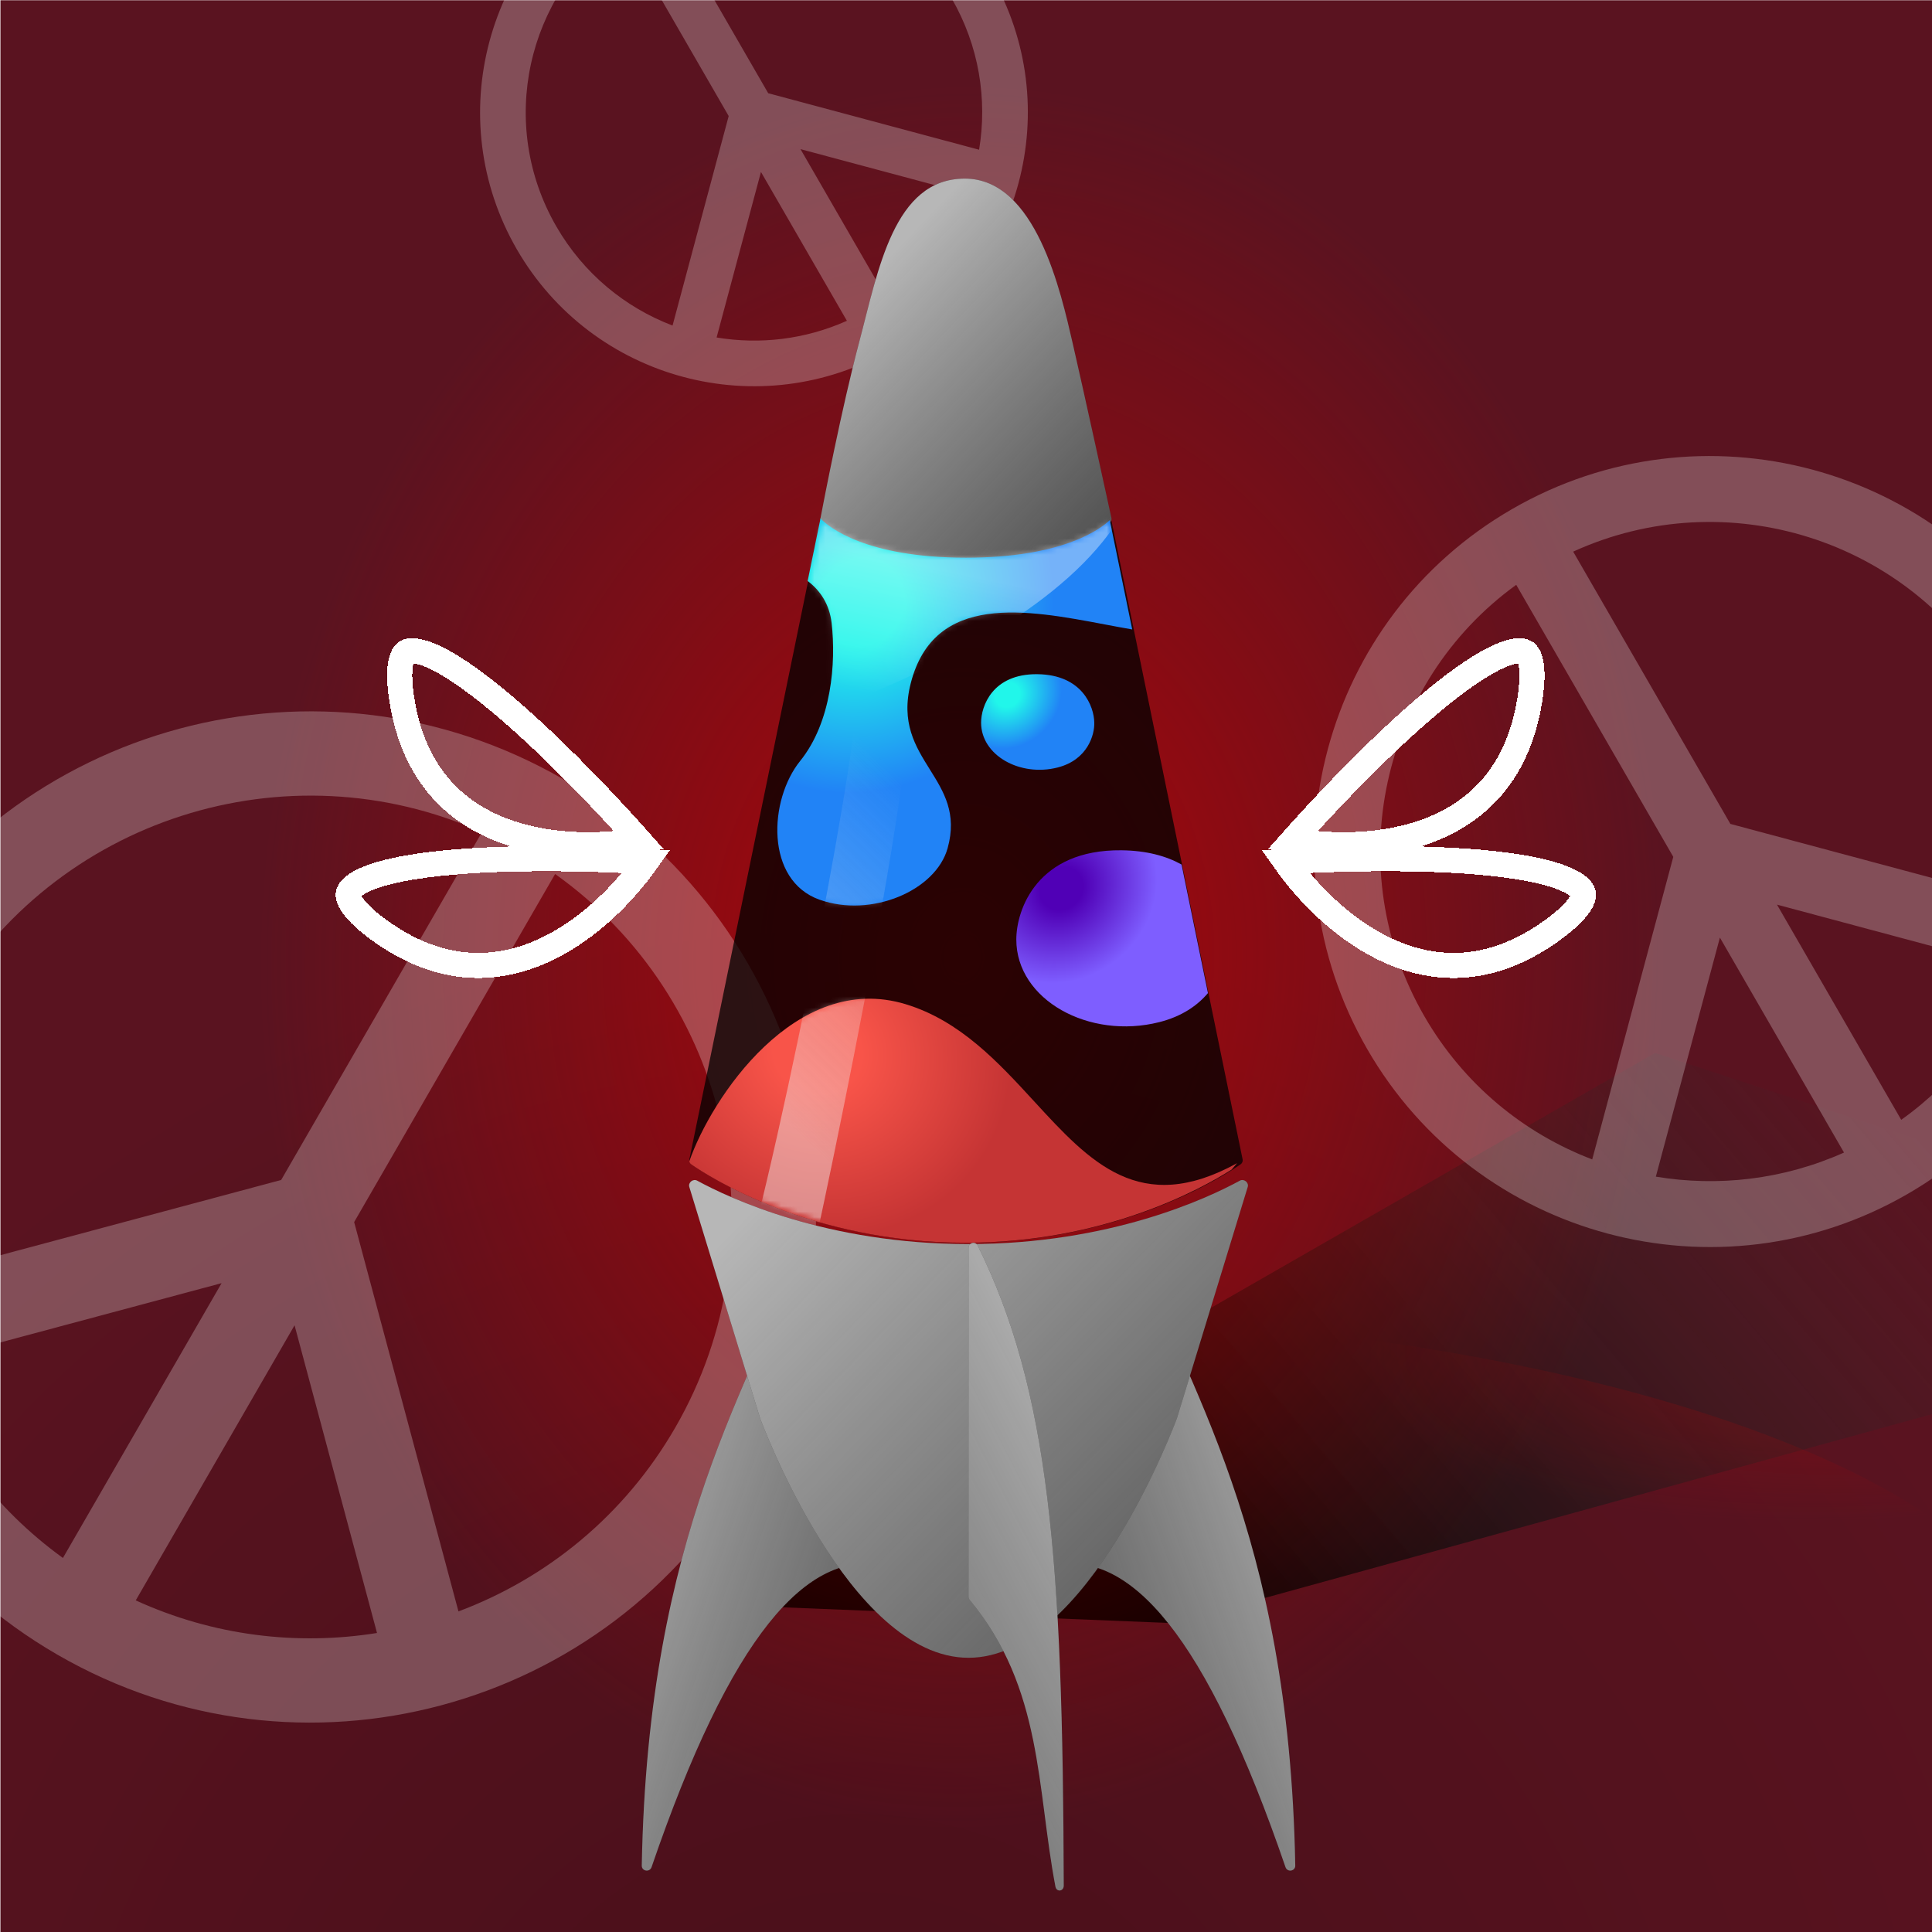 
    <svg width="350" height="350" viewBox="0 0 350 350" fill="none" xmlns="http://www.w3.org/2000/svg">
    
  <g clip-path="url(#clip0_28_264)">
  <rect x="0.08" y="0.045" width="350" height="350" fill="#5A1320"/>
  <rect x="0.08" y="0.045" width="350" height="350" fill="url(#paint0_radial_28_264)" fill-opacity="0.2"/>
  <path d="M125.979 290.538L299.833 190.751L430.988 233.879L212.56 294.049L125.979 290.538Z" fill="url(#paint1_linear_28_264)"/>
  <g opacity="0.45" filter="url(#filter0_f_28_264)">
  <ellipse rx="194.596" ry="66.764" transform="matrix(1 0.002 0.002 -1 176.078 304.637)" fill="url(#paint2_radial_28_264)"/>
  </g>
  <g opacity="0.7" filter="url(#filter1_f_28_264)">
  <ellipse cx="174.396" cy="137.609" rx="196.647" ry="242.448" transform="rotate(0.127 174.396 137.609)" fill="url(#paint3_radial_28_264)"/>
  </g>
  </g>
  <defs>
  <filter id="filter0_f_28_264" x="-23.076" y="233.315" width="398.306" height="142.646" filterUnits="userSpaceOnUse" color-interpolation-filters="sRGB">
  <feFlood flood-opacity="0" result="BackgroundImageFix"/>
  <feBlend mode="normal" in="SourceGraphic" in2="BackgroundImageFix" result="shape"/>
  <feGaussianBlur stdDeviation="2.279" result="effect1_foregroundBlur_28_264"/>
  </filter>
  <filter id="filter1_f_28_264" x="-26.808" y="-109.396" width="402.409" height="494.01" filterUnits="userSpaceOnUse" color-interpolation-filters="sRGB">
  <feFlood flood-opacity="0" result="BackgroundImageFix"/>
  <feBlend mode="normal" in="SourceGraphic" in2="BackgroundImageFix" result="shape"/>
  <feGaussianBlur stdDeviation="2.279" result="effect1_foregroundBlur_28_264"/>
  </filter>
  <radialGradient id="paint0_radial_28_264" cx="0" cy="0" r="1" gradientUnits="userSpaceOnUse" gradientTransform="translate(156.623 401.542) rotate(-84.441) scale(239.93 241.682)">
  <stop/>
  <stop offset="1" stop-opacity="0"/>
  </radialGradient>
  <linearGradient id="paint1_linear_28_264" x1="194.836" y1="271.638" x2="316.538" y2="167.936" gradientUnits="userSpaceOnUse">
  <stop/>
  <stop offset="1" stop-color="#333333" stop-opacity="0"/>
  </linearGradient>
  <radialGradient id="paint2_radial_28_264" cx="0" cy="0" r="1" gradientUnits="userSpaceOnUse" gradientTransform="translate(194.596 76.624) rotate(99.123) scale(43.977 125.337)">
  <stop stop-color="#CF0000"/>
  <stop offset="1" stop-color="#CF0000" stop-opacity="0"/>
  </radialGradient>
  <radialGradient id="paint3_radial_28_264" cx="0" cy="0" r="1" gradientUnits="userSpaceOnUse" gradientTransform="translate(174.396 173.413) rotate(92.559) scale(157.837 128.153)">
  <stop stop-color="#CF0000"/>
  <stop offset="1" stop-color="#CF0000" stop-opacity="0"/>
  </radialGradient>
  <clipPath id="clip0_28_264">
  <rect width="350" height="350" fill="white"/>
  </clipPath>
  </defs>

    
  <g clip-path="url(#clip0_589_71590)">
  <g style="mix-blend-mode:overlay">
  <path fill-rule="evenodd" clip-rule="evenodd" d="M10.438 299.782C54.242 325.073 110.255 310.064 135.546 266.26C160.836 222.455 145.828 166.443 102.023 141.152C58.219 115.861 2.206 130.87 -23.085 174.674C-48.375 218.479 -33.367 274.492 10.438 299.782ZM-9.865 182.307C9.87 148.124 52.054 134.983 87.313 150.756L50.937 213.761L-19.133 232.536C-21.82 215.821 -18.99 198.11 -9.865 182.307ZM64.157 221.392L100.563 158.335C132.246 180.885 142.166 224.264 122.326 258.628C113.124 274.566 99.041 285.93 83.055 291.921L64.157 221.392ZM68.299 295.83C53.848 298.153 38.653 296.353 24.589 289.926L53.363 240.087L68.299 295.83ZM-15.224 247.291L40.144 232.455L11.4 282.241C-1.065 273.218 -10.105 260.949 -15.224 247.291Z" fill="white" fill-opacity="0.25"/>
  </g>
  <g style="mix-blend-mode:overlay">
  <path fill-rule="evenodd" clip-rule="evenodd" d="M345.565 216.307C379.83 196.524 391.57 152.71 371.787 118.446C352.005 84.181 308.191 72.441 273.926 92.224C239.661 112.007 227.921 155.821 247.704 190.085C267.487 224.35 311.301 236.09 345.565 216.307ZM258.044 184.115C242.607 157.377 250.204 123.661 274.679 105.945L303.132 155.228L288.446 210.038C276.072 205.321 265.182 196.477 258.044 184.115ZM313.472 149.258L284.995 99.934C312.662 87.29 345.928 97.536 361.447 124.416C368.645 136.883 370.835 150.868 368.641 164.04L313.472 149.258ZM365.518 175.565C361.44 186.263 354.277 195.853 344.423 202.866L321.915 163.881L365.518 175.565ZM299.97 213.161L311.575 169.852L334.059 208.795C323.072 213.71 311.224 215.036 299.97 213.161Z" fill="white" fill-opacity="0.25"/>
  </g>
  <g style="mix-blend-mode:overlay">
  <path fill-rule="evenodd" clip-rule="evenodd" d="M161.393 63.318C185.12 49.619 193.25 19.279 179.551 -4.449C165.852 -28.176 135.511 -36.306 111.784 -22.607C88.056 -8.908 79.927 21.433 93.626 45.16C107.325 68.887 137.665 77.017 161.393 63.318ZM100.786 41.026C90.096 22.51 95.357 -0.837 112.305 -13.105L132.009 21.022L121.839 58.977C113.27 55.711 105.729 49.586 100.786 41.026ZM139.169 16.888L119.449 -17.268C138.608 -26.023 161.644 -18.928 172.39 -0.315C177.375 8.319 178.891 18.003 177.372 27.125L139.169 16.888ZM175.209 35.105C172.385 42.513 167.425 49.154 160.601 54.011L145.015 27.015L175.209 35.105ZM129.819 61.139L137.855 31.149L153.425 58.116C145.816 61.519 137.612 62.438 129.819 61.139Z" fill="white" fill-opacity="0.25"/>
  </g>
  </g>
  <defs>
  <clipPath id="clip0_589_71590">
  <rect width="350" height="350" fill="white"/>
  </clipPath>
  </defs>

    
  <g filter="url(#filter0_d_559_36465)">
  <path d="M257.528 150.902C249.652 153.534 240.882 153.402 234.142 152.261C243.181 142.11 255.176 129.932 264.686 123.065C267.288 121.186 269.629 119.761 271.616 118.88C273.67 117.97 275.032 117.785 275.821 117.941C276.161 118.008 276.386 118.136 276.566 118.315C276.76 118.507 277.002 118.862 277.198 119.519C277.608 120.895 277.704 123.22 277.122 126.85C274.87 140.908 266.781 147.809 257.528 150.902Z" stroke="white" stroke-width="4.557" shape-rendering="crispEdges"/>
  </g>
  <g filter="url(#filter1_d_559_36465)">
  <path d="M250.354 171.675C242.923 167.967 236.816 161.672 232.856 156.099C246.426 155.314 263.519 155.183 275.099 157.053C278.267 157.564 280.93 158.211 282.958 158.994C285.054 159.803 286.148 160.635 286.596 161.303C286.789 161.591 286.857 161.84 286.858 162.094C286.859 162.368 286.78 162.789 286.454 163.393C285.771 164.655 284.194 166.367 281.216 168.522C269.683 176.87 259.083 176.031 250.354 171.675Z" stroke="white" stroke-width="4.557" shape-rendering="crispEdges"/>
  </g>
  <g filter="url(#filter2_d_559_36465)">
  <path d="M92.41 150.902C100.286 153.534 109.056 153.402 115.796 152.261C106.757 142.11 94.762 129.932 85.252 123.065C82.65 121.186 80.309 119.761 78.322 118.88C76.268 117.97 74.906 117.785 74.117 117.941C73.777 118.008 73.552 118.136 73.372 118.315C73.178 118.507 72.936 118.862 72.74 119.519C72.33 120.895 72.234 123.22 72.816 126.85C75.068 140.908 83.157 147.809 92.41 150.902Z" stroke="white" stroke-width="4.557" shape-rendering="crispEdges"/>
  </g>
  <g filter="url(#filter3_d_559_36465)">
  <path d="M99.584 171.675C107.015 167.967 113.122 161.672 117.082 156.099C103.512 155.314 86.419 155.183 74.839 157.053C71.671 157.564 69.008 158.211 66.98 158.994C64.884 159.803 63.79 160.635 63.343 161.303C63.149 161.591 63.081 161.84 63.08 162.094C63.079 162.368 63.158 162.789 63.484 163.393C64.167 164.655 65.744 166.367 68.722 168.522C80.255 176.87 90.855 176.031 99.584 171.675Z" stroke="white" stroke-width="4.557" shape-rendering="crispEdges"/>
  </g>
  <defs>
  <filter id="filter0_d_559_36465" x="226.526" y="112.289" width="56.608" height="46.349" filterUnits="userSpaceOnUse" color-interpolation-filters="sRGB">
  <feFlood flood-opacity="0" result="BackgroundImageFix"/>
  <feColorMatrix in="SourceAlpha" type="matrix" values="0 0 0 0 0 0 0 0 0 0 0 0 0 0 0 0 0 0 127 0" result="hardAlpha"/>
  <feOffset/>
  <feGaussianBlur stdDeviation="1.662"/>
  <feComposite in2="hardAlpha" operator="out"/>
  <feColorMatrix type="matrix" values="0 0 0 0 1 0 0 0 0 1 0 0 0 0 1 0 0 0 1 0"/>
  <feBlend mode="normal" in2="BackgroundImageFix" result="effect1_dropShadow_559_36465"/>
  <feBlend mode="normal" in="SourceGraphic" in2="effect1_dropShadow_559_36465" result="shape"/>
  </filter>
  <filter id="filter1_d_559_36465" x="225.487" y="149.953" width="66.973" height="30.552" filterUnits="userSpaceOnUse" color-interpolation-filters="sRGB">
  <feFlood flood-opacity="0" result="BackgroundImageFix"/>
  <feColorMatrix in="SourceAlpha" type="matrix" values="0 0 0 0 0 0 0 0 0 0 0 0 0 0 0 0 0 0 127 0" result="hardAlpha"/>
  <feOffset/>
  <feGaussianBlur stdDeviation="1.662"/>
  <feComposite in2="hardAlpha" operator="out"/>
  <feColorMatrix type="matrix" values="0 0 0 0 1 0 0 0 0 1 0 0 0 0 1 0 0 0 1 0"/>
  <feBlend mode="normal" in2="BackgroundImageFix" result="effect1_dropShadow_559_36465"/>
  <feBlend mode="normal" in="SourceGraphic" in2="effect1_dropShadow_559_36465" result="shape"/>
  </filter>
  <filter id="filter2_d_559_36465" x="66.803" y="112.289" width="56.608" height="46.349" filterUnits="userSpaceOnUse" color-interpolation-filters="sRGB">
  <feFlood flood-opacity="0" result="BackgroundImageFix"/>
  <feColorMatrix in="SourceAlpha" type="matrix" values="0 0 0 0 0 0 0 0 0 0 0 0 0 0 0 0 0 0 127 0" result="hardAlpha"/>
  <feOffset/>
  <feGaussianBlur stdDeviation="1.662"/>
  <feComposite in2="hardAlpha" operator="out"/>
  <feColorMatrix type="matrix" values="0 0 0 0 1 0 0 0 0 1 0 0 0 0 1 0 0 0 1 0"/>
  <feBlend mode="normal" in2="BackgroundImageFix" result="effect1_dropShadow_559_36465"/>
  <feBlend mode="normal" in="SourceGraphic" in2="effect1_dropShadow_559_36465" result="shape"/>
  </filter>
  <filter id="filter3_d_559_36465" x="57.477" y="149.953" width="66.973" height="30.552" filterUnits="userSpaceOnUse" color-interpolation-filters="sRGB">
  <feFlood flood-opacity="0" result="BackgroundImageFix"/>
  <feColorMatrix in="SourceAlpha" type="matrix" values="0 0 0 0 0 0 0 0 0 0 0 0 0 0 0 0 0 0 127 0" result="hardAlpha"/>
  <feOffset/>
  <feGaussianBlur stdDeviation="1.662"/>
  <feComposite in2="hardAlpha" operator="out"/>
  <feColorMatrix type="matrix" values="0 0 0 0 1 0 0 0 0 1 0 0 0 0 1 0 0 0 1 0"/>
  <feBlend mode="normal" in2="BackgroundImageFix" result="effect1_dropShadow_559_36465"/>
  <feBlend mode="normal" in="SourceGraphic" in2="effect1_dropShadow_559_36465" result="shape"/>
  </filter>
  </defs>
    
    
  <g filter="url(#filter0_d_680_67623)">
  <path d="M147.435 221.638C147.227 220.753 145.978 220.679 145.655 221.529C135.558 248.092 116.921 274.657 115.808 335.23C115.789 336.267 117.242 336.499 117.578 335.518C131.89 293.713 145.73 277.771 159.921 280.904C160.612 281.057 161.267 280.448 161.105 279.759L147.435 221.638Z" fill="#333333"/>
  <path d="M147.435 221.638C147.227 220.753 145.978 220.679 145.655 221.529C135.558 248.092 116.921 274.657 115.808 335.23C115.789 336.267 117.242 336.499 117.578 335.518C131.89 293.713 145.73 277.771 159.921 280.904C160.612 281.057 161.267 280.448 161.105 279.759L147.435 221.638Z" fill="url(#paint0_linear_680_67623)"/>
  <path d="M202.566 221.638C202.774 220.753 204.022 220.679 204.346 221.529C214.443 248.092 233.08 274.657 234.193 335.23C234.212 336.267 232.759 336.499 232.423 335.518C218.111 293.713 204.271 277.771 190.08 280.904C189.389 281.057 188.734 280.448 188.896 279.759L202.566 221.638Z" fill="#333333"/>
  <path d="M202.566 221.638C202.774 220.753 204.022 220.679 204.346 221.529C214.443 248.092 233.08 274.657 234.193 335.23C234.212 336.267 232.759 336.499 232.423 335.518C218.111 293.713 204.271 277.771 190.08 280.904C189.389 281.057 188.734 280.448 188.896 279.759L202.566 221.638Z" fill="url(#paint1_linear_680_67623)"/>
  <path d="M125.85 211.156C125.102 210.748 124.172 211.486 124.422 212.301L137.224 254.133C137.229 254.148 137.227 254.145 137.233 254.16C137.416 254.659 153.267 297.588 175.001 297.588C196.734 297.588 212.585 254.659 212.768 254.16C212.774 254.145 212.772 254.148 212.777 254.133L225.579 212.301C225.829 211.486 224.9 210.748 224.152 211.156C218.252 214.373 200.597 222.642 175.001 222.642C149.404 222.642 131.749 214.373 125.85 211.156Z" fill="#333333"/>
  <path d="M125.85 211.156C125.102 210.748 124.172 211.486 124.422 212.301L137.224 254.133C137.229 254.148 137.227 254.145 137.233 254.16C137.416 254.659 153.267 297.588 175.001 297.588C196.734 297.588 212.585 254.659 212.768 254.16C212.774 254.145 212.772 254.148 212.777 254.133L225.579 212.301C225.829 211.486 224.9 210.748 224.152 211.156C218.252 214.373 200.597 222.642 175.001 222.642C149.404 222.642 131.749 214.373 125.85 211.156Z" fill="url(#paint2_linear_680_67623)"/>
  <path d="M175.001 223.322C175.001 222.373 176.245 222.069 176.665 222.919C189.647 249.186 192.092 279.874 192.252 338.861C192.255 339.924 190.945 340.088 190.745 339.044C187.346 321.3 188.497 303.068 175.217 287.116C175.079 286.951 175.001 286.74 175.001 286.525V223.322Z" fill="#333333"/>
  <path d="M175.001 223.322C175.001 222.373 176.245 222.069 176.665 222.919C189.647 249.186 192.092 279.874 192.252 338.861C192.255 339.924 190.945 340.088 190.745 339.044C187.346 321.3 188.497 303.068 175.217 287.116C175.079 286.951 175.001 286.74 175.001 286.525V223.322Z" fill="url(#paint3_linear_680_67623)"/>
  </g>
  <path d="M155.659 61.94C159.113 48.962 161.899 32.357 174.786 32.357C187.672 32.357 192.186 52.917 194.342 62.257C196.328 70.861 200.673 90.763 201.345 93.841C201.403 94.106 201.335 94.367 201.146 94.56C199.763 95.972 193.095 101.628 175 101.628C156.851 101.628 150.197 95.938 148.843 94.548C148.66 94.36 148.594 94.108 148.643 93.85C149.177 91.044 152.494 73.828 155.659 61.94Z" fill="#333333"/>
  <path d="M155.659 61.94C159.113 48.962 161.899 32.357 174.786 32.357C187.672 32.357 192.186 52.917 194.342 62.257C196.328 70.861 200.673 90.763 201.345 93.841C201.403 94.106 201.335 94.367 201.146 94.56C199.763 95.972 193.095 101.628 175 101.628C156.851 101.628 150.197 95.938 148.843 94.548C148.66 94.36 148.594 94.108 148.643 93.85C149.177 91.044 152.494 73.828 155.659 61.94Z" fill="url(#paint4_linear_680_67623)"/>
  <defs>
  <filter id="filter0_d_680_67623" x="113.529" y="211.04" width="123.854" height="134.176" filterUnits="userSpaceOnUse" color-interpolation-filters="sRGB">
  <feFlood flood-opacity="0" result="BackgroundImageFix"/>
  <feColorMatrix in="SourceAlpha" type="matrix" values="0 0 0 0 0 0 0 0 0 0 0 0 0 0 0 0 0 0 127 0" result="hardAlpha"/>
  <feOffset dx="0.456" dy="2.734"/>
  <feGaussianBlur stdDeviation="1.367"/>
  <feComposite in2="hardAlpha" operator="out"/>
  <feColorMatrix type="matrix" values="0 0 0 0 0 0 0 0 0 0 0 0 0 0 0 0 0 0 0.25 0"/>
  <feBlend mode="normal" in2="BackgroundImageFix" result="effect1_dropShadow_680_67623"/>
  <feBlend mode="normal" in="SourceGraphic" in2="effect1_dropShadow_680_67623" result="shape"/>
  </filter>
  <linearGradient id="paint0_linear_680_67623" x1="118.472" y1="229.255" x2="194.298" y2="255.219" gradientUnits="userSpaceOnUse">
  <stop stop-color="#ECECEC" stop-opacity="0.71"/>
  <stop offset="1" stop-color="#C3C3C3" stop-opacity="0.15"/>
  </linearGradient>
  <linearGradient id="paint1_linear_680_67623" x1="231.529" y1="229.255" x2="155.703" y2="255.219" gradientUnits="userSpaceOnUse">
  <stop stop-color="#ECECEC" stop-opacity="0.71"/>
  <stop offset="1" stop-color="#C3C3C3" stop-opacity="0.15"/>
  </linearGradient>
  <linearGradient id="paint2_linear_680_67623" x1="129.783" y1="223.106" x2="227.712" y2="318.154" gradientUnits="userSpaceOnUse">
  <stop stop-color="#ECECEC" stop-opacity="0.71"/>
  <stop offset="1" stop-color="#C3C3C3" stop-opacity="0.15"/>
  </linearGradient>
  <linearGradient id="paint3_linear_680_67623" x1="194.134" y1="235.551" x2="94.794" y2="286.802" gradientUnits="userSpaceOnUse">
  <stop stop-color="#ECECEC" stop-opacity="0.71"/>
  <stop offset="1" stop-color="#C3C3C3" stop-opacity="0.15"/>
  </linearGradient>
  <linearGradient id="paint4_linear_680_67623" x1="151.709" y1="56.573" x2="203.083" y2="105.496" gradientUnits="userSpaceOnUse">
  <stop stop-color="#ECECEC" stop-opacity="0.71"/>
  <stop offset="1" stop-color="#C3C3C3" stop-opacity="0.15"/>
  </linearGradient>
  </defs>

    
    <path d="M148.647 94.335L124.888 210.017C124.817 210.363 124.947 210.714 125.237 210.915C128.356 213.082 146.958 225.128 174.998 225.128C203.038 225.128 221.64 213.082 224.76 210.915C225.05 210.714 225.18 210.363 225.109 210.017L201.35 94.335C201.316 94.402 201.271 94.464 201.216 94.52C199.881 95.868 193.226 101.484 174.998 101.484C156.771 101.484 150.116 95.868 148.78 94.52C148.725 94.464 148.681 94.402 148.647 94.335Z" fill="#000000" fill-opacity="0.75"/>;
    
    <!-- Color -->
    <path d="M201.049 94.23L205.113 114.031C203.523 113.76 201.871 113.447 200.18 113.127C186.038 110.452 169.252 107.276 165.003 123.73C163.148 130.914 165.836 135.212 168.45 139.394C170.975 143.43 173.431 147.358 171.668 153.669C169.523 161.35 157.859 166.325 148.479 162.994C138.57 159.476 139.266 144.903 144.961 137.849C150.656 130.794 151.48 120.031 150.656 112.87C150.259 109.409 148.549 106.935 146.313 105.251L148.649 93.88C148.683 93.947 148.727 94.009 148.782 94.065C150.117 95.414 156.772 101.03 175 101.03C192.557 101.03 199.378 95.819 201.049 94.23Z" fill="url(#paint0_radial_702_67017)"/>

    <!-- Filter -->
    <mask id="mask0_702_67017" style="mask-type:alpha" maskUnits="userSpaceOnUse" x="140" y="93" width="66" height="72">
      <path d="M201.049 94.23L205.113 114.031C203.523 113.76 201.871 113.447 200.18 113.127C186.038 110.452 169.252 107.276 165.003 123.73C163.148 130.914 165.836 135.212 168.45 139.394C170.975 143.43 173.431 147.358 171.668 153.669C169.523 161.35 157.859 166.325 148.479 162.994C138.57 159.476 139.266 144.903 144.961 137.849C150.656 130.794 151.48 120.031 150.656 112.87C150.259 109.409 148.549 106.935 146.313 105.251L148.649 93.88C148.683 93.947 148.727 94.009 148.782 94.065C150.117 95.414 156.772 101.03 175 101.03C192.557 101.03 199.378 95.819 201.049 94.23Z" fill="url(#paint1_radial_702_67017)"/>
    </mask>
    <g mask="url(#mask0_702_67017)">
      <g filter="url(#filter0_f_702_67017)">
        <mask id="mask1_702_67017" style="mask-type:alpha" maskUnits="userSpaceOnUse" x="124" y="94" width="102" height="132">
          <path d="M148.862 95.064C148.949 94.64 149.322 94.336 149.754 94.336H200.246C200.678 94.336 201.051 94.64 201.138 95.064L224.993 211.158C225.074 211.554 224.888 211.954 224.527 212.137C220.624 214.108 198.375 224.817 175 225.127C151.578 225.438 129.287 214.178 125.45 212.14C125.099 211.954 124.924 211.562 125.004 211.173L148.862 95.064Z" fill="#577096" fill-opacity="0.75"/>
        </mask>
        <g mask="url(#mask1_702_67017)">
          <g filter="url(#filter1_f_702_67017)">
            <path d="M207.208 76.106C210.866 110.268 145.941 132.571 113.021 139.453L113.021 76.106L207.208 76.106Z" fill="url(#paint2_linear_702_67017)" fill-opacity="0.5"/>
          </g>
          <g filter="url(#filter2_f_702_67017)">
            <path d="M155.407 125.301C156.469 105.018 134.471 86.183 128.929 66.999C133.388 65.197 144.05 70.79 152.675 76.125C163.456 82.794 162.879 109.124 164.625 125.784C166.022 139.112 148.453 223.401 144.015 241.481L131.716 240.837C140.242 214.68 154.587 140.955 155.407 125.301Z" fill="url(#paint3_linear_702_67017)" fill-opacity="0.6"/>
          </g>
        </g>
      </g>
    </g>

    <defs>
      <!-- Color -->
      <radialGradient id="paint0_radial_702_67017" cx="0" cy="0" r="1" gradientUnits="userSpaceOnUse" gradientTransform="translate(155.882 109.102) rotate(53.118) scale(37.818 40.265)">
        <stop offset="0.203" style="stop-color: #21F6EA;"/>
        <stop offset="0.891" style="stop-color: #2183F6;"/>
      </radialGradient>

      <!-- Filter -->
      <filter id="filter0_f_702_67017" x="122.591" y="92.057" width="104.818" height="135.355" filterUnits="userSpaceOnUse" color-interpolation-filters="sRGB">
        <feFlood flood-opacity="0" result="BackgroundImageFix"/>
        <feBlend mode="normal" in="SourceGraphic" in2="BackgroundImageFix" result="shape"/>
        <feGaussianBlur stdDeviation="1.139" result="effect1_foregroundBlur_702_67017"/>
      </filter>
      <filter id="filter1_f_702_67017" x="112.109" y="75.195" width="96.159" height="65.169" filterUnits="userSpaceOnUse" color-interpolation-filters="sRGB">
        <feFlood flood-opacity="0" result="BackgroundImageFix"/>
        <feBlend mode="normal" in="SourceGraphic" in2="BackgroundImageFix" result="shape"/>
        <feGaussianBlur stdDeviation="0.456" result="effect1_foregroundBlur_702_67017"/>
      </filter>
      <filter id="filter2_f_702_67017" x="128.017" y="65.743" width="37.598" height="176.65" filterUnits="userSpaceOnUse" color-interpolation-filters="sRGB">
        <feFlood flood-opacity="0" result="BackgroundImageFix"/>
        <feBlend mode="normal" in="SourceGraphic" in2="BackgroundImageFix" result="shape"/>
        <feGaussianBlur stdDeviation="0.456" result="effect1_foregroundBlur_702_67017"/>
      </filter>
      <radialGradient id="paint1_radial_702_67017" cx="0" cy="0" r="1" gradientUnits="userSpaceOnUse" gradientTransform="translate(155.882 109.102) rotate(53.118) scale(37.818 40.265)">
        <stop offset="0.203" stop-color="#71FF30"/>
        <stop offset="0.891" stop-color="#25BC46"/>
      </radialGradient>
      <linearGradient id="paint2_linear_702_67017" x1="145.215" y1="123.01" x2="155.829" y2="72.291" gradientUnits="userSpaceOnUse">
        <stop stop-color="white" stop-opacity="0"/>
        <stop offset="0.471" stop-color="white"/>
        <stop offset="1" stop-color="white"/>
      </linearGradient>
      <linearGradient id="paint3_linear_702_67017" x1="160.729" y1="220.938" x2="201.954" y2="178" gradientUnits="userSpaceOnUse">
        <stop stop-color="#F2F2F2"/>
        <stop offset="0" stop-color="#F2F2F2"/>
        <stop offset="0.052" stop-color="#F2F2F2" stop-opacity="0.948"/>
        <stop offset="1" stop-color="#F2F2F2" stop-opacity="0"/>
      </linearGradient>
    </defs>
  
    
    <!-- Color -->
    <path d="M177.734 130.914C177.734 127.951 179.774 122.048 187.933 122.136C196.091 122.224 198.203 128.025 198.239 130.914C198.312 133.035 197.089 137.629 191.621 139.033C184.786 140.789 177.734 136.839 177.734 130.914Z" fill="url(#paint0_radial_702_67018)"/>

    <defs>
      <!-- Color -->
      <radialGradient id="paint0_radial_702_67018" cx="0" cy="0" r="1" gradientUnits="userSpaceOnUse" gradientTransform="translate(182.539 125.892) rotate(45.88) scale(10.4 11.527)">
        <stop offset="0.203" style="stop-color: #21F6EA;"/>
        <stop offset="0.891" style="stop-color: #2183F6;"/>
      </radialGradient>
    </defs>
  
    
    <!-- Color -->
    <path d="M214.052 156.619L218.831 179.91C216.932 182.156 214.118 184.13 210.037 185.164C197.278 188.398 184.115 181.122 184.115 170.207C184.115 164.75 187.922 153.876 203.151 154.038C207.743 154.087 211.309 155.092 214.052 156.619Z" fill="url(#paint0_radial_702_67019)"/>

    <defs>
      <!-- Color -->
      <radialGradient id="paint0_radial_702_67019" cx="0" cy="0" r="1" gradientUnits="userSpaceOnUse" gradientTransform="translate(192.248 160.957) rotate(48.294) scale(18.422 20.293)">
        <stop offset="0.203" style="stop-color: #5000B6;"/>
        <stop offset="0.891" style="stop-color: #7E5EFF;"/>
      </radialGradient>
    </defs>
  
    
    <!-- Color -->
    <path d="M223.109 211.89C217.522 215.445 199.996 225.13 174.887 225.13C146.901 225.13 128.335 213.098 125.221 210.933C125.032 210.801 124.911 210.606 124.87 210.39C128.808 199.004 144.115 175.86 164.064 181.919C173.943 184.919 180.859 192.452 187.364 199.536C197.438 210.508 206.525 220.404 224.106 210.722C223.783 211.11 223.451 211.499 223.109 211.89Z" fill="url(#paint0_radial_702_67020)"/>

    <!-- Filter -->
    <mask id="mask0_702_67020" style="mask-type:alpha" maskUnits="userSpaceOnUse" x="124" y="180" width="101" height="46">
      <path d="M223.109 211.89C217.522 215.445 199.996 225.13 174.887 225.13C146.901 225.13 128.335 213.098 125.221 210.933C125.032 210.802 124.911 210.606 124.87 210.39C128.808 199.004 144.115 175.86 164.064 181.919C173.943 184.92 180.859 192.452 187.364 199.536C197.438 210.508 206.525 220.405 224.106 210.722C223.783 211.11 223.451 211.499 223.109 211.89Z" fill="url(#paint1_radial_702_67020)"/>
    </mask>
    <g mask="url(#mask0_702_67020)">
      <g filter="url(#filter0_f_702_67020)">
        <mask id="mask1_702_67020" style="mask-type:alpha" maskUnits="userSpaceOnUse" x="124" y="94" width="102" height="132">
          <path d="M148.862 95.064C148.949 94.64 149.322 94.336 149.754 94.336H200.246C200.678 94.336 201.051 94.64 201.138 95.064L224.993 211.159C225.074 211.555 224.888 211.955 224.527 212.137C220.624 214.109 198.375 224.817 175 225.128C151.578 225.438 129.287 214.178 125.45 212.141C125.099 211.954 124.924 211.562 125.004 211.173L148.862 95.064Z" fill="#577096" fill-opacity="0.75"/>
        </mask>
        <g mask="url(#mask1_702_67020)">
          <g filter="url(#filter1_f_702_67020)">
            <path d="M155.407 125.301C156.469 105.018 134.471 86.183 128.929 66.999C133.388 65.198 144.05 70.79 152.675 76.125C163.456 82.794 162.879 109.124 164.625 125.784C166.022 139.112 148.453 223.401 144.015 241.482L131.716 240.837C140.242 214.68 154.587 140.955 155.407 125.301Z" fill="url(#paint2_linear_702_67020)" fill-opacity="0.6"/>
          </g>
        </g>
      </g>
    </g>

    <defs>
      <!-- Color -->
      <radialGradient id="paint0_radial_702_67020" cx="0" cy="0" r="1" gradientUnits="userSpaceOnUse" gradientTransform="translate(148.118 190.514) rotate(28.545) scale(39.881 37.129)">
        <stop offset="0.203" style="stop-color: #F85449;"/>
        <stop offset="0.891" style="stop-color: #C53434;"/>
      </radialGradient>

      <!-- Filter -->
      <filter id="filter0_f_702_67020" x="122.591" y="92.057" width="104.818" height="135.355" filterUnits="userSpaceOnUse" color-interpolation-filters="sRGB">
        <feFlood flood-opacity="0" result="BackgroundImageFix"/>
        <feBlend mode="normal" in="SourceGraphic" in2="BackgroundImageFix" result="shape"/>
        <feGaussianBlur stdDeviation="1.139" result="effect1_foregroundBlur_702_67020"/>
      </filter>
      <filter id="filter1_f_702_67020" x="128.017" y="65.743" width="37.598" height="176.65" filterUnits="userSpaceOnUse" color-interpolation-filters="sRGB">
        <feFlood flood-opacity="0" result="BackgroundImageFix"/>
        <feBlend mode="normal" in="SourceGraphic" in2="BackgroundImageFix" result="shape"/>
        <feGaussianBlur stdDeviation="0.456" result="effect1_foregroundBlur_702_67020"/>
      </filter>
      <radialGradient id="paint1_radial_702_67020" cx="0" cy="0" r="1" gradientUnits="userSpaceOnUse" gradientTransform="translate(146.218 191.259) rotate(27.332) scale(58.602 42.347)">
        <stop offset="0.302" stop-color="#FFB800"/>
        <stop offset="1" stop-color="#FF7800"/>
      </radialGradient>
      <linearGradient id="paint2_linear_702_67020" x1="160.729" y1="220.939" x2="201.954" y2="178" gradientUnits="userSpaceOnUse">
        <stop stop-color="#F2F2F2"/>
        <stop offset="0" stop-color="#F2F2F2"/>
        <stop offset="0.052" stop-color="#F2F2F2" stop-opacity="0.948"/>
        <stop offset="1" stop-color="#F2F2F2" stop-opacity="0"/>
      </linearGradient>
    </defs>
  
  
    </svg>
  